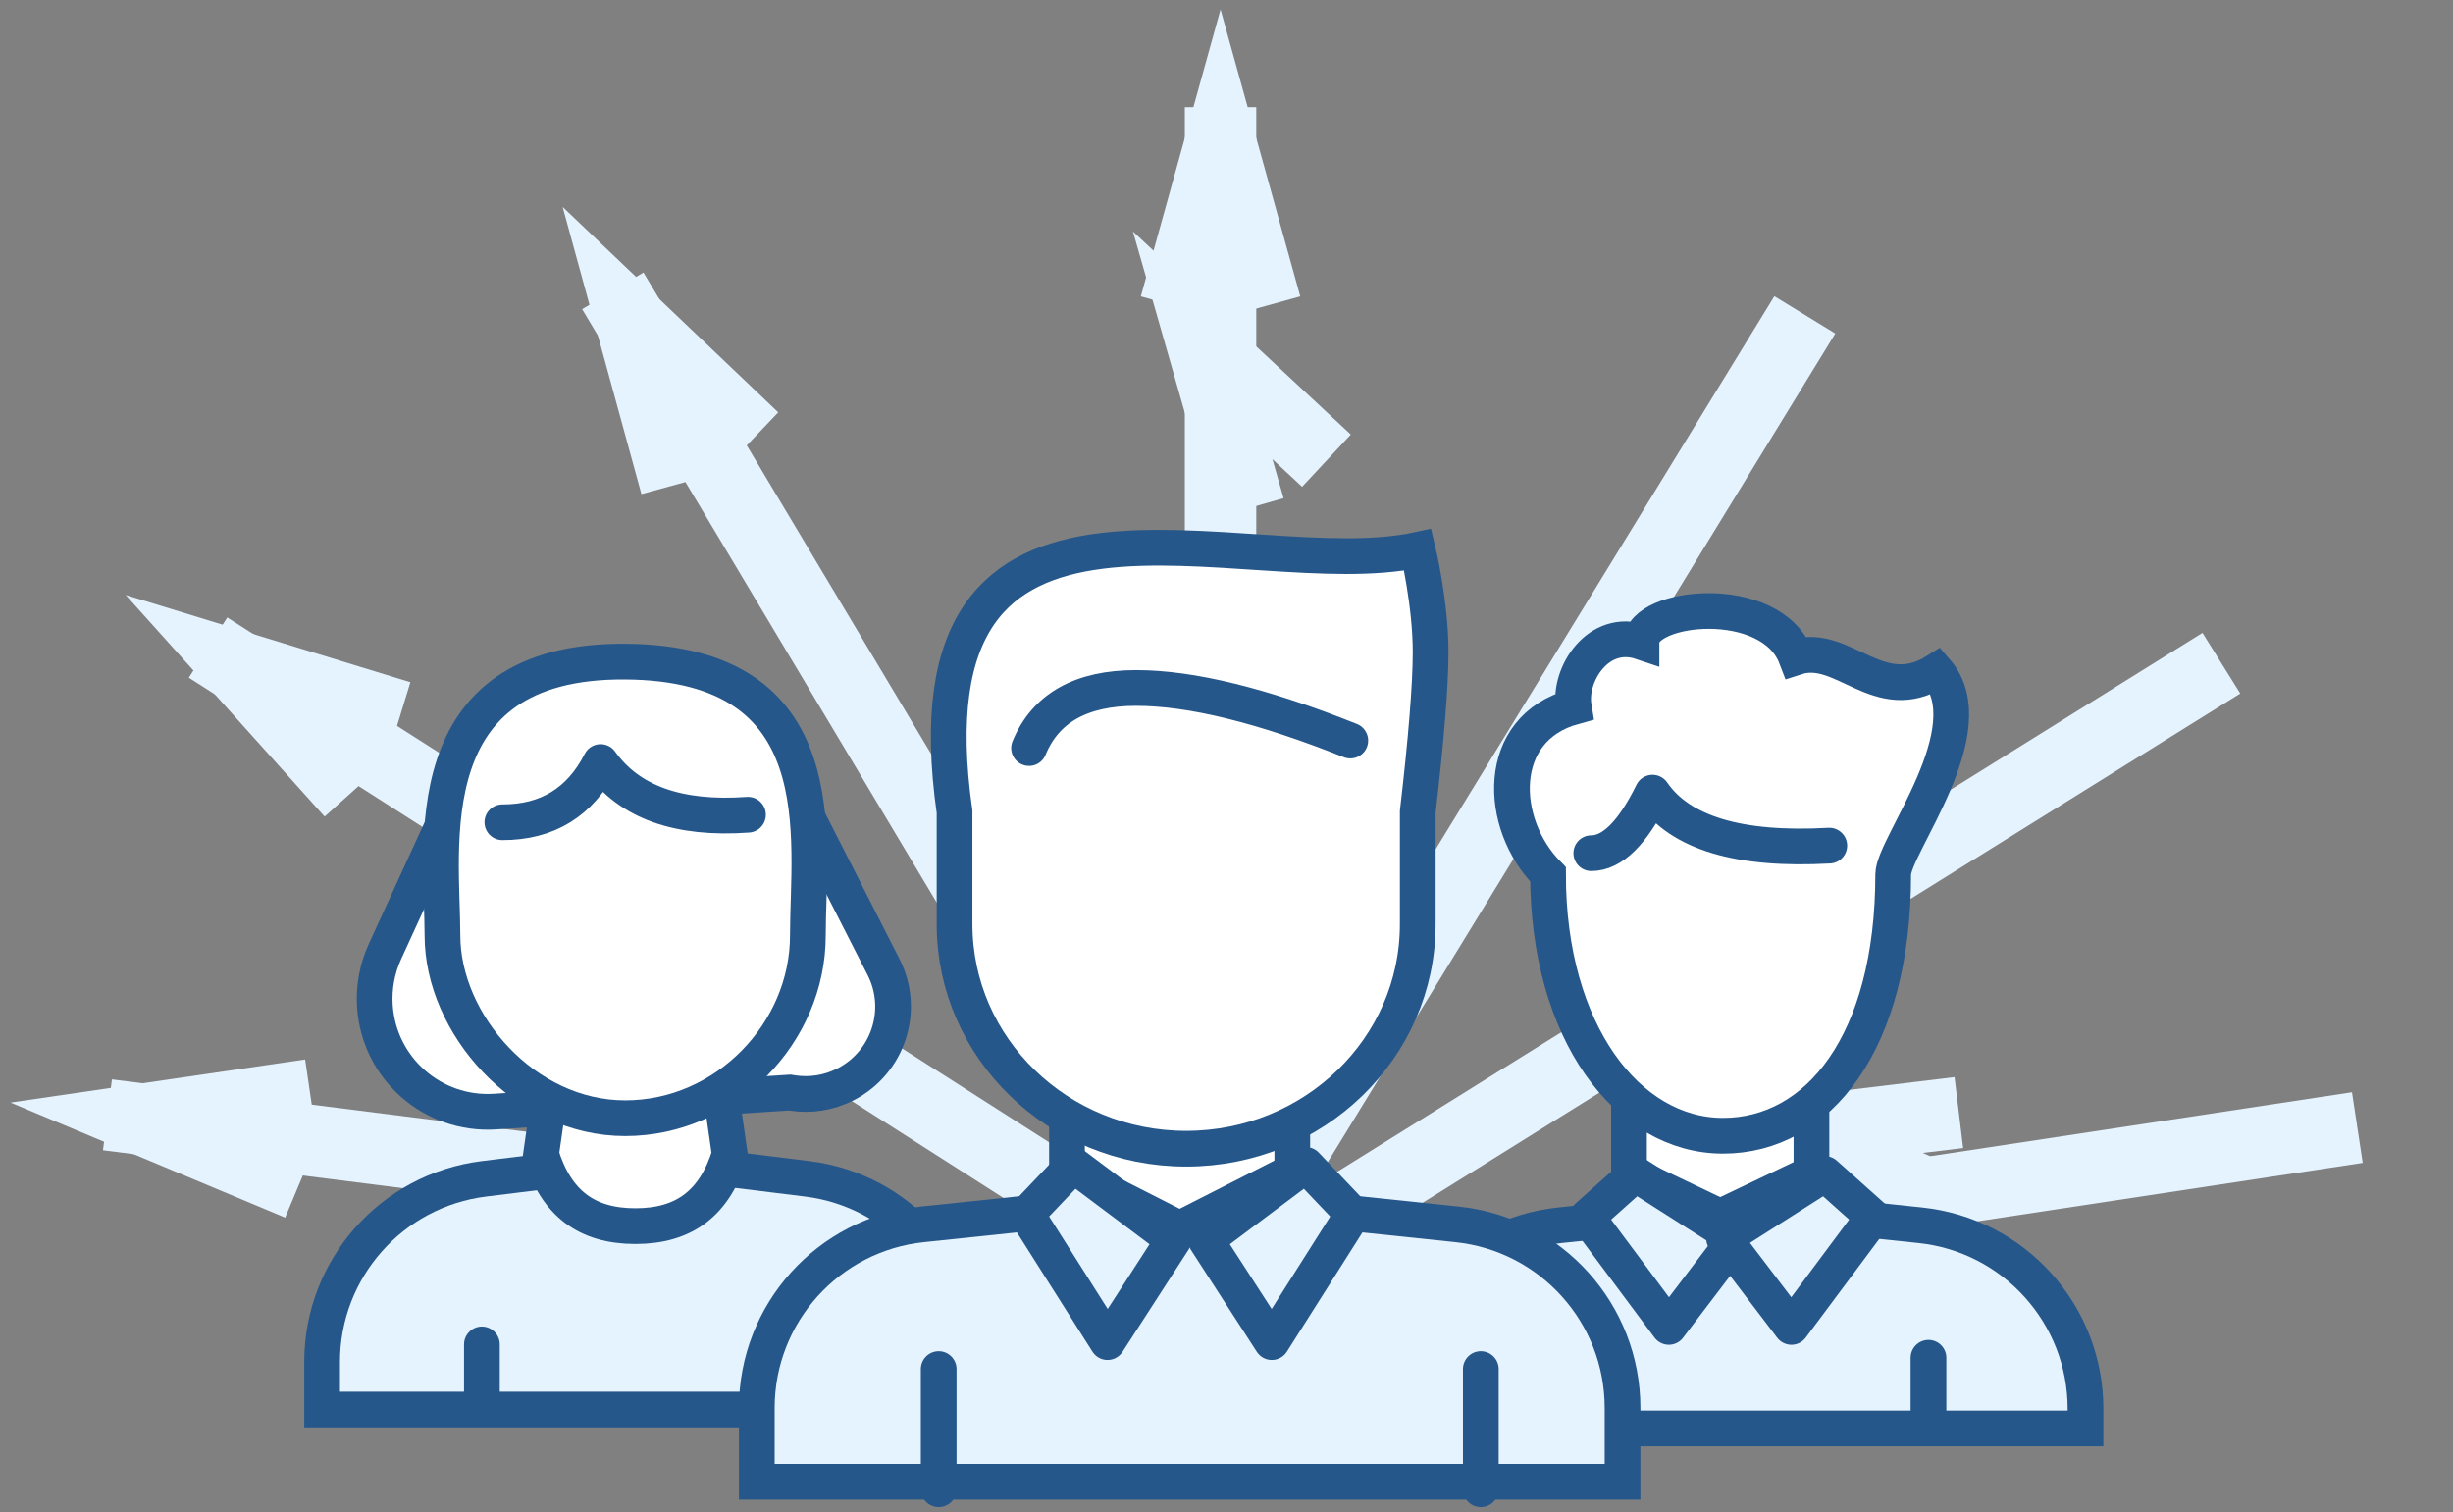 <?xml version="1.0" encoding="UTF-8"?>
<svg width="206px" height="127px" viewBox="0 0 206 127" version="1.1" xmlns="http://www.w3.org/2000/svg" xmlns:xlink="http://www.w3.org/1999/xlink">
    <rect x="0" y="0" width="206" height="127" fill="#808080" stroke="none"/>
    <!-- Generator: Sketch 50.2 (55047) - http://www.bohemiancoding.com/sketch -->
    <title>Group 12</title>
    <desc>Created with Sketch.</desc>
    <defs></defs>
    <g id="scale-team-icon" stroke="none" stroke-width="1" fill="none" fill-rule="evenodd">
        <g id="Hire" transform="translate(-863, -666)">
            <g id="Group-4" transform="translate(801, 678)">
                <g id="Group-12" transform="translate(74, 0)">
                    <path d="M90.5,34.435 L90.5,0" id="Line-Copy-2" stroke="#E5F3FE" stroke-width="6" stroke-linecap="square"></path>
                    <path id="Line-Copy-2-decoration-1" d="M93.5,10.8 L90.5,0 L87.5,10.8" stroke="#E5F3FE" stroke-width="6" stroke-linecap="square"></path>
                    <g id="Group-18" transform="translate(0, 82)" stroke="#E5F3FE" stroke-linecap="square" stroke-width="6">
                        <path d="M182.344,7.81 L138.394,1.143" id="Line-Copy" transform="translate(160.697, 4.571) scale(-1, 1) translate(-160.697, -4.571) "></path>
                        <path id="Line-Copy-decoration-1" d="M149.522,-0.204 L138.394,1.143 L148.622,5.729"></path>
                        <path d="M43.95,5.556 L0,0" id="Line-Copy"></path>
                        <path id="Line-Copy-decoration-1" d="M11.091,-1.622 L0,0 L10.339,4.331"></path>
                    </g>
                    <g id="Group-16-Copy" transform="translate(8, 44)" stroke="#E5F3FE" stroke-linecap="square" stroke-width="6">
                        <path d="M164,52 L82.573,1.281" id="Line-Copy-3" transform="translate(123.287, 26.641) scale(-1, 1) translate(-123.287, -26.641) "></path>
                        <path id="Line-Copy-3-decoration-1" d="M93.327,4.445 L82.573,1.281 L90.154,9.538"></path>
                        <path d="M81.427,52 L0,0" id="Line-Copy-3"></path>
                        <path id="Line-Copy-3-decoration-1" d="M10.717,3.284 L0,0 L7.488,8.341"></path>
                    </g>
                    <path d="M138,97 L89,17" id="Line-Copy-3" stroke="#E5F3FE" stroke-width="6" stroke-linecap="square" transform="translate(113.5, 57) scale(-1, 1) translate(-113.5, -57) "></path>
                    <path id="Line-Copy-3-decoration-1" d="M97.199,24.643 L89,17 L92.083,27.777" stroke="#E5F3FE" stroke-width="6" stroke-linecap="square"></path>
                    <path d="M90,97 L41,15" id="Line-Copy-3" stroke="#E5F3FE" stroke-width="6" stroke-linecap="square"></path>
                    <path id="Line-Copy-3-decoration-1" d="M49.115,22.732 L41,15 L43.965,25.81" stroke="#E5F3FE" stroke-width="6" stroke-linecap="square"></path>
                    <g id="Group-4-Copy" transform="translate(13, 34)" stroke="#26578A" stroke-width="3">
                        <path d="M111.801,35.627 L111.801,93.646 L113.451,93.646 C121.388,93.646 128.043,87.649 128.867,79.755 L130.445,64.636 L128.867,49.518 C128.043,41.623 121.388,35.627 113.451,35.627 L111.801,35.627 Z" id="Rectangle-7-Copy-2" fill="#E5F3FE" transform="translate(121.127, 64.636) rotate(-90) translate(-121.127, -64.636) "></path>
                        <path d="M111.801,47.492 L111.801,52.539 L119.461,56.195 L127.122,52.539 L127.122,47.492 L111.801,47.492 Z" id="Rectangle-6-Copy" fill="#FFFFFF"></path>
                        <path d="M121.139,49.382 C129.144,49.382 135.834,40.655 135.834,27.43 C140.062,23.161 140.317,15.183 133.674,13.353 C134.122,10.639 131.607,6.697 127.983,7.916 C127.983,4.816 117.113,3.648 114.997,9.192 C111.074,7.916 108.054,13.405 103.223,10.356 C98.995,15.234 106.846,25.051 106.846,27.43 C106.846,41.533 113.134,49.382 121.139,49.382 Z" id="Oval-3-Copy-2" fill="#FFFFFF" stroke-linecap="round" transform="translate(120.417, 27.347) scale(-1, 1) translate(-120.417, -27.347) "></path>
                        <path d="M108.635,25.652 C110.396,25.652 112.109,23.957 113.775,20.567 C116.106,23.957 121.055,25.44 128.622,25.017" id="Path-3-Copy-2" fill="#FFFFFF" stroke-linecap="round" stroke-linejoin="round"></path>
                        <path d="M136.95,68.026 L136.95,73.111" id="Path-5-Copy-5" fill="#FFFFFF" stroke-linecap="round"></path>
                        <path d="M120.651,56.218 L113.783,65.436 L108.12,57.989 L116.593,52.591 L120.651,56.218 Z" id="Rectangle-6-Copy-8" fill="#E5F3FE" stroke-linecap="round" stroke-linejoin="round" transform="translate(114.465, 58.704) scale(-1, 1) translate(-114.465, -58.704) "></path>
                        <path d="M132.31,56.218 L125.442,65.436 L119.779,57.989 L128.252,52.591 L132.31,56.218 Z" id="Rectangle-6-Copy-9" fill="#E5F3FE" stroke-linecap="round" stroke-linejoin="round"></path>
                        <path d="M18.688,34.673 L18.688,89.013 L22.681,89.013 C30.507,89.013 37.106,83.179 38.065,75.412 L39.739,61.843 L38.065,48.275 C37.106,40.507 30.507,34.673 22.681,34.673 L18.688,34.673 Z" id="Rectangle-7-Copy" fill="#E5F3FE" transform="translate(29.219, 61.843) rotate(-90) translate(-29.219, -61.843) "></path>
                        <path d="M14.713,17.809 L7.327,33.912 C6.671,35.343 6.381,36.914 6.482,38.485 C6.821,43.721 11.339,47.691 16.575,47.352 L41.323,45.753 L41.49,45.78 C43.027,46.028 44.604,45.781 45.991,45.074 C49.601,43.234 51.037,38.816 49.197,35.206 L40.331,17.809 L14.713,17.809 Z" id="Rectangle-6-Copy-4" fill="#FFFFFF"></path>
                        <path d="M21.558,43.106 L20.438,50.937 C21.708,55.045 24.257,56.97 28.36,56.97 C32.463,56.97 35.012,55.045 36.282,50.937 L35.162,43.106 L21.558,43.106 Z" id="Rectangle-6-Copy-3" fill="#FFFFFF"></path>
                        <path d="M27.5,47.908 C35.974,47.908 42.843,40.704 42.843,32.57 C42.843,24.436 45.404,9.686 27.5,9.563 C9.597,9.44 12.158,25.184 12.158,32.57 C12.158,39.956 19.027,47.908 27.5,47.908 Z" id="Oval-3-Copy" fill="#FFFFFF" stroke-linecap="round"></path>
                        <path d="M17.188,23.054 C20.969,23.054 23.719,21.368 25.438,17.995 C27.844,21.368 31.969,22.844 37.813,22.422" id="Path-3-Copy" fill="#FFFFFF" stroke-linecap="round" stroke-linejoin="round"></path>
                        <path d="M15.469,66.903 L15.469,71.962" id="Path-5-Copy-2" fill="#FFFFFF" stroke-linecap="round"></path>
                        <path d="M62.918,30.099 L62.918,102.804 L69.118,102.804 C77.053,102.804 83.706,96.811 84.534,88.919 L86.889,66.452 L84.534,43.984 C83.706,36.092 77.053,30.099 69.118,30.099 L62.918,30.099 Z" id="Rectangle-7-Copy-3" fill="#E5F3FE" transform="translate(74.907, 66.452) rotate(-90) translate(-74.907, -66.452) "></path>
                        <path d="M64.604,45.24 L64.604,52.383 L74.064,57.198 L83.524,52.383 L83.524,45.24 L64.604,45.24 Z" id="Rectangle-6-Copy-2" fill="#FFFFFF"></path>
                        <path d="M74.611,50.47 C85.353,50.47 94.061,42.026 94.061,31.61 C94.061,29.586 94.061,26.443 94.061,22.18 C94.775,16.032 95.135,11.579 95.141,8.821 C95.151,4.685 94.061,0.177 94.061,0.177 C79.474,3.321 50.57,-10.038 55.162,22.18 C55.162,25.326 55.162,28.174 55.162,31.61 C55.162,42.026 63.87,50.47 74.611,50.47 Z" id="Oval-3-Copy-3" fill="#FFFFFF" stroke-linecap="round"></path>
                        <path d="M61.418,16.823 C62.802,13.459 65.799,11.776 70.411,11.776 C75.023,11.776 81.018,13.248 88.397,16.192" id="Path-3-Copy-3" fill="#FFFFFF" stroke-linecap="round"></path>
                        <path d="M53.83,68.975 L53.83,79.069" id="Path-5-Copy-6" fill="#FFFFFF" stroke-linecap="round"></path>
                        <path d="M99.357,68.975 L99.357,79.069" id="Path-5-Copy-7" fill="#FFFFFF" stroke-linecap="round"></path>
                        <path d="M73.428,55.978 L66.63,66.711 L61.085,58.132 L69.488,51.834 L73.428,55.978 Z" id="Rectangle-6-Copy-10" fill="#E5F3FE" stroke-linecap="round" stroke-linejoin="round" transform="translate(67.32, 58.881) scale(-1, 1) translate(-67.32, -58.881) "></path>
                        <path d="M88.604,55.978 L81.805,66.711 L76.26,58.132 L84.663,51.834 L88.604,55.978 Z" id="Rectangle-6-Copy-11" fill="#E5F3FE" stroke-linecap="round" stroke-linejoin="round"></path>
                    </g>
                </g>
            </g>
        </g>
    </g>
</svg>